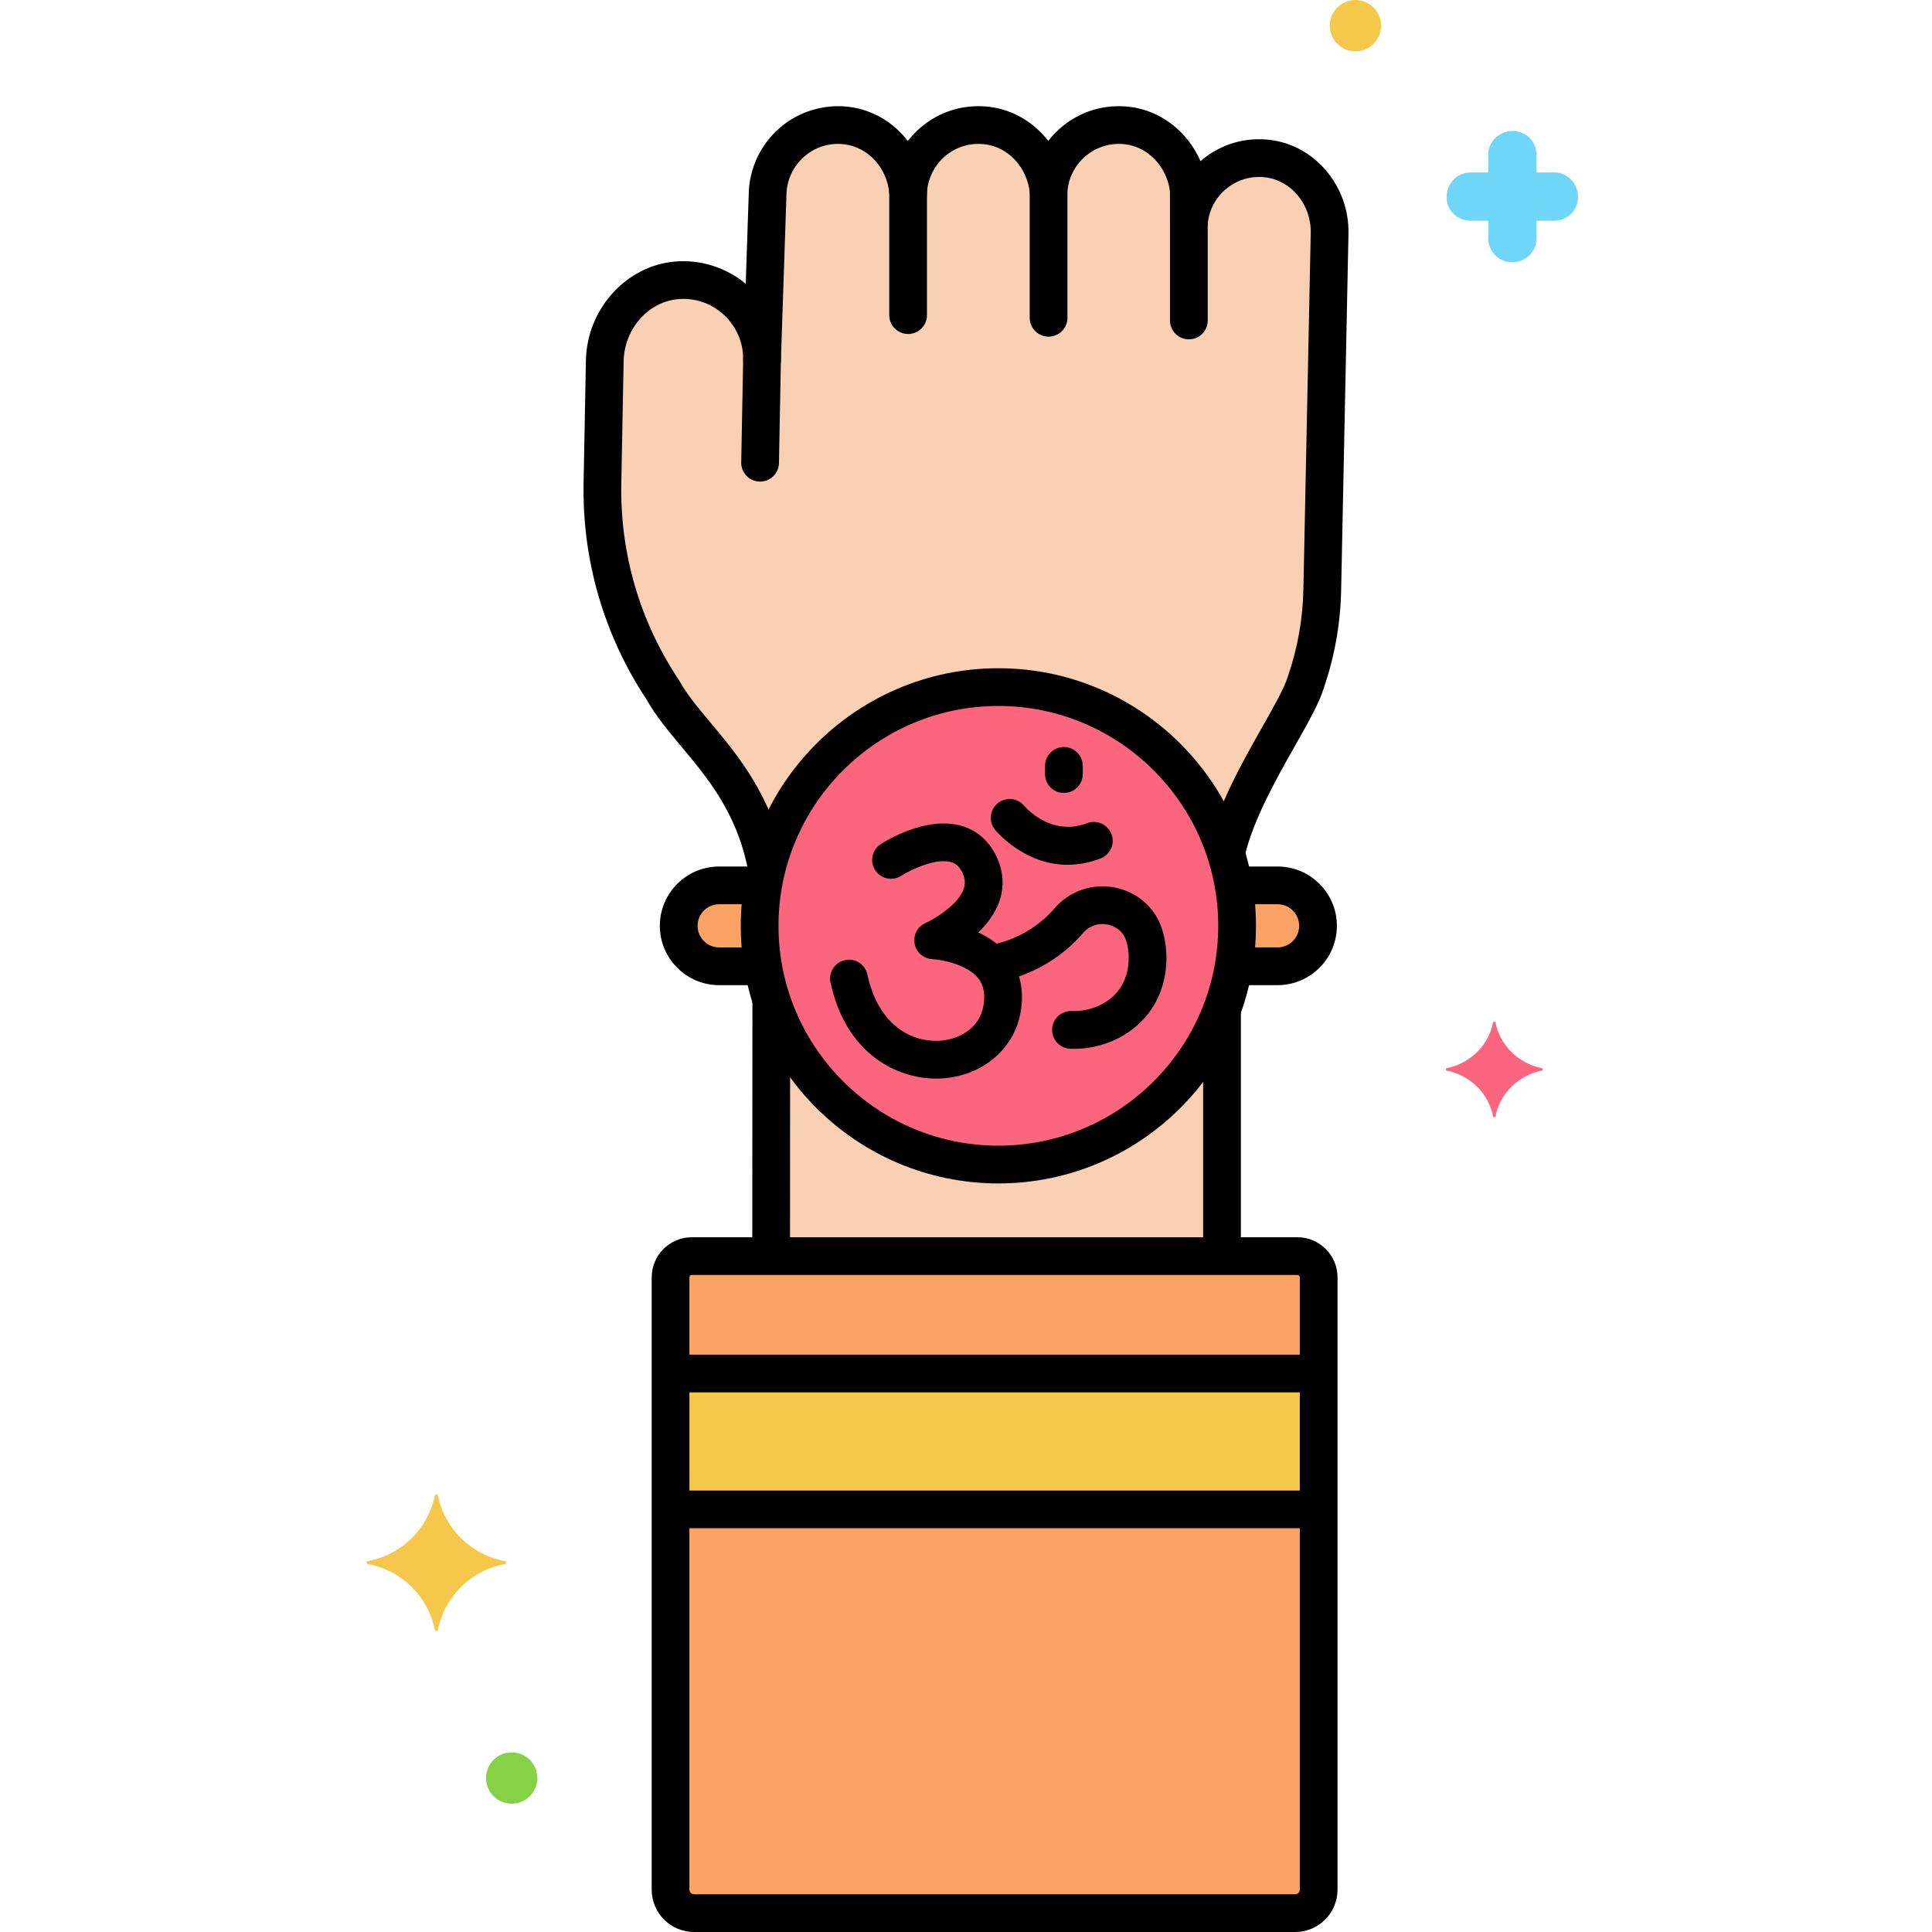 <svg enable-background="new 0 0 256 256" height="512" viewBox="0 0 256 256" width="512" xmlns="http://www.w3.org/2000/svg"><g id="Layer_3"><g><g><path d="m171.624 253.5c1.716 0 3.108-1.396 3.108-3.112 0-20.763 0-75.407 0-81.128 0-1.556-1.261-2.818-2.818-2.818h-80.246c-1.556 0-2.818 1.262-2.818 2.818v81.13c0 1.716 1.391 3.11 3.108 3.11z" fill="#fca265"/></g><g><path d="m88.85 200h85.881c0-6.668 0-12.89 0-18h-85.881z" fill="#f5c84c"/></g><g><path d="m204.35 141.55c-3.1-.6-5.6-3-6.2-6.1 0-.1-.3-.1-.3 0-.6 3.1-3.1 5.5-6.2 6.1-.1 0-.1.2 0 .3 3.1.6 5.6 3 6.2 6.1 0 .1.3.1.3 0 .6-3.1 3.1-5.5 6.2-6.1.1-.1.1-.3 0-.3z" fill="#fc657e"/></g><g><path d="m194.9 29.25h2.3v2.3c0 1.8 1.4 3.2 3.2 3.2 1.7 0 3.2-1.4 3.2-3.1v-.1-2.3h2.3c1.8 0 3.2-1.4 3.2-3.2 0-1.7-1.4-3.2-3.1-3.2h-.1-2.3v-2.3c0-1.8-1.4-3.2-3.2-3.2-1.7 0-3.2 1.4-3.2 3.1v.1 2.3h-2.3c-1.8 0-3.2 1.4-3.2 3.2-.1 1.7 1.3 3.2 3.2 3.2-.1 0-.1 0 0 0z" fill="#70d6f9"/></g><g><circle cx="67.8" cy="235.6" fill="#87d147" r="3.4"/></g><g><circle cx="179.6" cy="3.4" fill="#f5c84c" r="3.4"/></g><g><path d="m48.719 206.85c4.5-.8 8-4.3 8.9-8.7 0-.2.4-.2.4 0 .9 4.4 4.4 7.9 8.9 8.7.2 0 .2.3 0 .4-4.5.8-8 4.3-8.9 8.7 0 .2-.4.2-.4 0-.9-4.4-4.4-7.9-8.9-8.7-.2-.1-.2-.4 0-.4z" fill="#f5c84c"/></g><g><path d="m132.289 154.311c-14.061 0-25.972-9.177-30.089-21.865-.013 19.837-.018 31.186-.02 33.996h59.741v-32.682c-4.491 12.003-16.061 20.551-29.632 20.551z" fill="#f9d0b4"/></g><g><path d="m167.934 21.014c-5.378-.616-10.004 3.365-10.404 8.566v-4.381c-.485-4.344-3.76-8.06-8.175-8.566-5.42-.621-10.077 3.427-10.413 8.688-.436-4.396-3.733-8.176-8.19-8.687-5.464-.626-10.154 3.492-10.422 8.815-.379-4.449-3.715-8.302-8.212-8.816-5.546-.635-10.303 3.663-10.407 9.11-.002.089-.738 21.981-.738 21.981.115-6.08-5.072-11.087-11.286-10.579-5.414.443-9.449 5.242-9.552 10.673l-.308 16.195c-.186 9.746 2.612 19.316 8.016 27.429 3.399 6.156 11.473 11.35 13.76 23.537 3.439-13.749 15.871-23.934 30.685-23.934 14.129 0 26.09 9.264 30.151 22.048 2.008-8.758 9.269-18.244 10.593-22.701 1.362-3.952 2.097-8.094 2.176-12.275l.971-47.236c.093-4.883-3.393-9.311-8.245-9.867z" fill="#f9d0b4"/></g><g><path d="m100.656 122.677c0-1.829.164-3.618.462-5.362h-5.823c-2.961 0-5.362 2.401-5.362 5.362s2.401 5.362 5.362 5.362h5.823c-.298-1.744-.462-3.533-.462-5.362z" fill="#fca265"/></g><g><path d="m169.284 117.316h-5.823c.298 1.744.462 3.533.462 5.362s-.164 3.618-.462 5.362h5.823c2.961 0 5.362-2.401 5.362-5.362s-2.4-5.362-5.362-5.362z" fill="#fca265"/></g><g><circle cx="132.289" cy="122.677" fill="#fc657e" r="31.633"/></g><g><path d="m171.624 256h-79.666c-3.092 0-5.607-2.517-5.607-5.61v-81.13c0-2.932 2.386-5.318 5.318-5.318h80.246c2.932 0 5.317 2.386 5.317 5.318v81.128c-.001 3.094-2.516 5.612-5.608 5.612zm-79.956-87.058c-.175 0-.318.143-.318.318v81.13c0 .336.272.61.607.61h79.667c.335 0 .607-.274.607-.612v-81.128c0-.175-.143-.318-.317-.318z"/></g><g><path d="m161.922 168.094c-1.381 0-2.5-1.119-2.5-2.5v-31.476c0-1.381 1.119-2.5 2.5-2.5s2.5 1.119 2.5 2.5v31.476c0 1.381-1.119 2.5-2.5 2.5z"/></g><g><path d="m102.181 167.93h-.001c-1.381-.001-2.5-1.121-2.499-2.501l.019-32.743c.001-1.38 1.12-2.499 2.5-2.499h.001c1.381.001 2.5 1.121 2.499 2.501l-.019 32.743c-.001 1.381-1.12 2.499-2.5 2.499z"/></g><g><path d="m101.538 117.152c-1.169 0-2.213-.824-2.449-2.015-1.479-7.464-5.371-12.113-8.804-16.214-1.736-2.074-3.377-4.035-4.578-6.181-5.677-8.559-8.574-18.508-8.379-28.778l.308-16.194c.13-6.822 5.334-12.583 11.848-13.117 3.38-.278 6.736.794 9.329 2.953.191-5.696.394-11.736.4-11.933.063-3.311 1.54-6.482 4.052-8.68 2.498-2.187 5.833-3.223 9.138-2.845 3.185.364 5.986 2.058 7.887 4.531.505-.656 1.081-1.262 1.72-1.804 2.52-2.136 5.727-3.104 9.028-2.726 3.16.362 5.956 2.056 7.86 4.526.521-.677 1.116-1.3 1.778-1.854 2.51-2.098 5.694-3.044 8.964-2.673 4.187.48 7.756 3.326 9.432 7.211.08-.07.161-.139.243-.207 2.501-2.063 5.668-2.994 8.904-2.624 5.984.686 10.579 6.131 10.462 12.397l-.972 47.24c-.084 4.429-.856 8.8-2.296 12.99-.605 2-2.014 4.484-3.792 7.622-2.447 4.318-5.493 9.693-6.683 14.614-.324 1.342-1.674 2.166-3.017 1.843-1.343-.324-2.167-1.675-1.843-3.017 1.354-5.602 4.591-11.315 7.192-15.905 1.507-2.66 2.931-5.172 3.365-6.634.01-.035.021-.069.033-.104 1.278-3.71 1.965-7.582 2.04-11.508l.972-47.239c.069-3.714-2.58-6.936-6.032-7.332-1.88-.217-3.71.321-5.151 1.512-1.452 1.198-2.33 2.889-2.475 4.761-.103 1.341-1.285 2.364-2.588 2.307-1.343-.051-2.404-1.155-2.404-2.498v-4.232c-.422-3.271-2.91-5.881-5.961-6.231-1.894-.217-3.739.33-5.187 1.541-1.457 1.218-2.326 2.931-2.446 4.822-.083 1.299-1.149 2.317-2.451 2.34-1.283.039-2.402-.957-2.531-2.252-.336-3.378-2.854-6.091-5.986-6.45-1.922-.222-3.772.338-5.226 1.572-1.44 1.221-2.32 3.001-2.415 4.884-.066 1.313-1.139 2.351-2.454 2.374-1.28.051-2.422-.976-2.534-2.287-.292-3.428-2.818-6.18-6.006-6.544-1.941-.224-3.815.36-5.277 1.64-1.454 1.272-2.309 3.107-2.346 5.035 0 .021-.001.103-.738 22.017-.046 1.373-1.215 2.446-2.564 2.415-1.373-.036-2.459-1.173-2.434-2.546.042-2.223-.873-4.38-2.51-5.917-1.654-1.554-3.811-2.308-6.073-2.123-3.987.327-7.175 3.941-7.257 8.229l-.307 16.196c-.177 9.28 2.45 18.27 7.597 25.996.039.058.075.117.108.178.971 1.759 2.415 3.484 4.086 5.481 3.63 4.336 8.147 9.732 9.875 18.452.269 1.354-.612 2.67-1.966 2.938-.164.032-.328.047-.489.047z"/></g><g><path d="m100.438 130.539h-5.144c-4.335 0-7.862-3.527-7.862-7.862s3.527-7.861 7.862-7.861h5.189c1.381 0 2.5 1.119 2.5 2.5s-1.119 2.5-2.5 2.5h-5.189c-1.578 0-2.862 1.284-2.862 2.861 0 1.578 1.284 2.862 2.862 2.862h5.144c1.381 0 2.5 1.119 2.5 2.5s-1.119 2.5-2.5 2.5z"/></g><g><path d="m169.284 130.539h-5.117c-1.381 0-2.5-1.119-2.5-2.5s1.119-2.5 2.5-2.5h5.117c1.578 0 2.861-1.284 2.861-2.862s-1.283-2.861-2.861-2.861h-4.972c-1.381 0-2.5-1.119-2.5-2.5s1.119-2.5 2.5-2.5h4.972c4.335 0 7.861 3.526 7.861 7.861s-3.526 7.862-7.861 7.862z"/></g><g><path d="m100.716 63.815c-.016 0-.032 0-.048 0-1.38-.026-2.479-1.167-2.452-2.547l.263-13.845c.026-1.38 1.164-2.502 2.547-2.452 1.38.026 2.479 1.167 2.452 2.547l-.263 13.845c-.026 1.364-1.14 2.452-2.499 2.452z"/></g><g><path d="m120.33 44.254c-1.381 0-2.5-1.119-2.5-2.5v-16.306c0-1.381 1.119-2.5 2.5-2.5s2.5 1.119 2.5 2.5v16.306c0 1.381-1.119 2.5-2.5 2.5z"/></g><g><path d="m138.941 44.61c-1.381 0-2.5-1.119-2.5-2.5v-16.368c0-1.381 1.119-2.5 2.5-2.5s2.5 1.119 2.5 2.5v16.368c0 1.381-1.119 2.5-2.5 2.5z"/></g><g><path d="m157.53 44.965c-1.381 0-2.5-1.119-2.5-2.5v-17.266c0-1.381 1.119-2.5 2.5-2.5s2.5 1.119 2.5 2.5v17.267c0 1.38-1.119 2.499-2.5 2.499z"/></g><g><path d="m132.289 156.811c-18.821 0-34.133-15.312-34.133-34.133s15.312-34.133 34.133-34.133 34.134 15.312 34.134 34.133-15.313 34.133-34.134 34.133zm0-63.267c-16.064 0-29.133 13.069-29.133 29.133s13.069 29.133 29.133 29.133 29.134-13.069 29.134-29.133-13.069-29.133-29.134-29.133z"/></g><g><path d="m124.039 142.918c-5.248 0-11.974-3.317-13.991-12.731-.29-1.35.57-2.679 1.92-2.968 1.354-.29 2.679.571 2.968 1.92 1.408 6.571 5.668 8.863 9.236 8.778 2.656-.048 5.584-1.5 6.137-4.633.271-1.532.046-2.725-.685-3.646-1.507-1.899-4.919-2.484-6.107-2.549-1.153-.063-2.118-.908-2.327-2.044s.383-2.268 1.438-2.737c1.065-.48 4.294-2.342 5.061-4.497.262-.735.199-1.447-.197-2.24-.48-.96-1.06-1.225-1.511-1.348-1.988-.545-5.275.993-6.556 1.822-1.16.75-2.707.418-3.458-.741-.75-1.159-.418-2.707.741-3.458.595-.384 5.935-3.715 10.589-2.447 2.044.558 3.658 1.919 4.667 3.935 1.007 2.014 1.155 4.148.429 6.173-.573 1.599-1.624 2.951-2.771 4.043 1.405.652 2.811 1.594 3.898 2.955 1.64 2.052 2.231 4.696 1.711 7.647-.893 5.058-5.403 8.662-10.97 8.763-.072.002-.147.003-.222.003z"/></g><g><path d="m142.313 138.976c-.169 0-.338-.003-.506-.01-1.38-.056-2.452-1.22-2.396-2.6s1.239-2.445 2.6-2.396c2.844.125 7.199-1.52 7.531-6.501.064-.967-.04-1.906-.312-2.789-.487-1.595-1.858-2.044-2.425-2.163-1.235-.259-2.449.138-3.247 1.065-4.951 5.748-11.259 6.508-11.524 6.538-1.38.149-2.608-.837-2.761-2.208-.152-1.368.829-2.6 2.193-2.759.109-.015 4.705-.656 8.303-4.833 1.975-2.292 5.059-3.325 8.064-2.695 2.989.628 5.299 2.718 6.178 5.592.449 1.466.624 3.01.519 4.587-.489 7.345-6.563 11.172-12.217 11.172z"/></g><g><path d="m141.463 114.588c-5.74 0-9.424-4.405-9.612-4.636-.875-1.069-.717-2.644.352-3.518 1.065-.87 2.634-.719 3.509.341.169.199 3.576 4.131 8.33 2.302 1.29-.496 2.735.148 3.23 1.436.496 1.289-.146 2.735-1.436 3.231-1.559.6-3.024.844-4.373.844z"/></g><g><path d="m140.973 105.07c-1.381 0-2.5-1.119-2.5-2.5v-1.088c0-1.381 1.119-2.5 2.5-2.5s2.5 1.119 2.5 2.5v1.088c0 1.381-1.119 2.5-2.5 2.5z"/></g><g><path d="m173.708 202.5h-84.302c-1.381 0-2.5-1.119-2.5-2.5s1.119-2.5 2.5-2.5h84.302c1.381 0 2.5 1.119 2.5 2.5s-1.119 2.5-2.5 2.5z"/></g><g><path d="m173.792 184.5h-84.136c-1.381 0-2.5-1.119-2.5-2.5s1.119-2.5 2.5-2.5h84.136c1.381 0 2.5 1.119 2.5 2.5s-1.119 2.5-2.5 2.5z"/></g></g></g></svg>